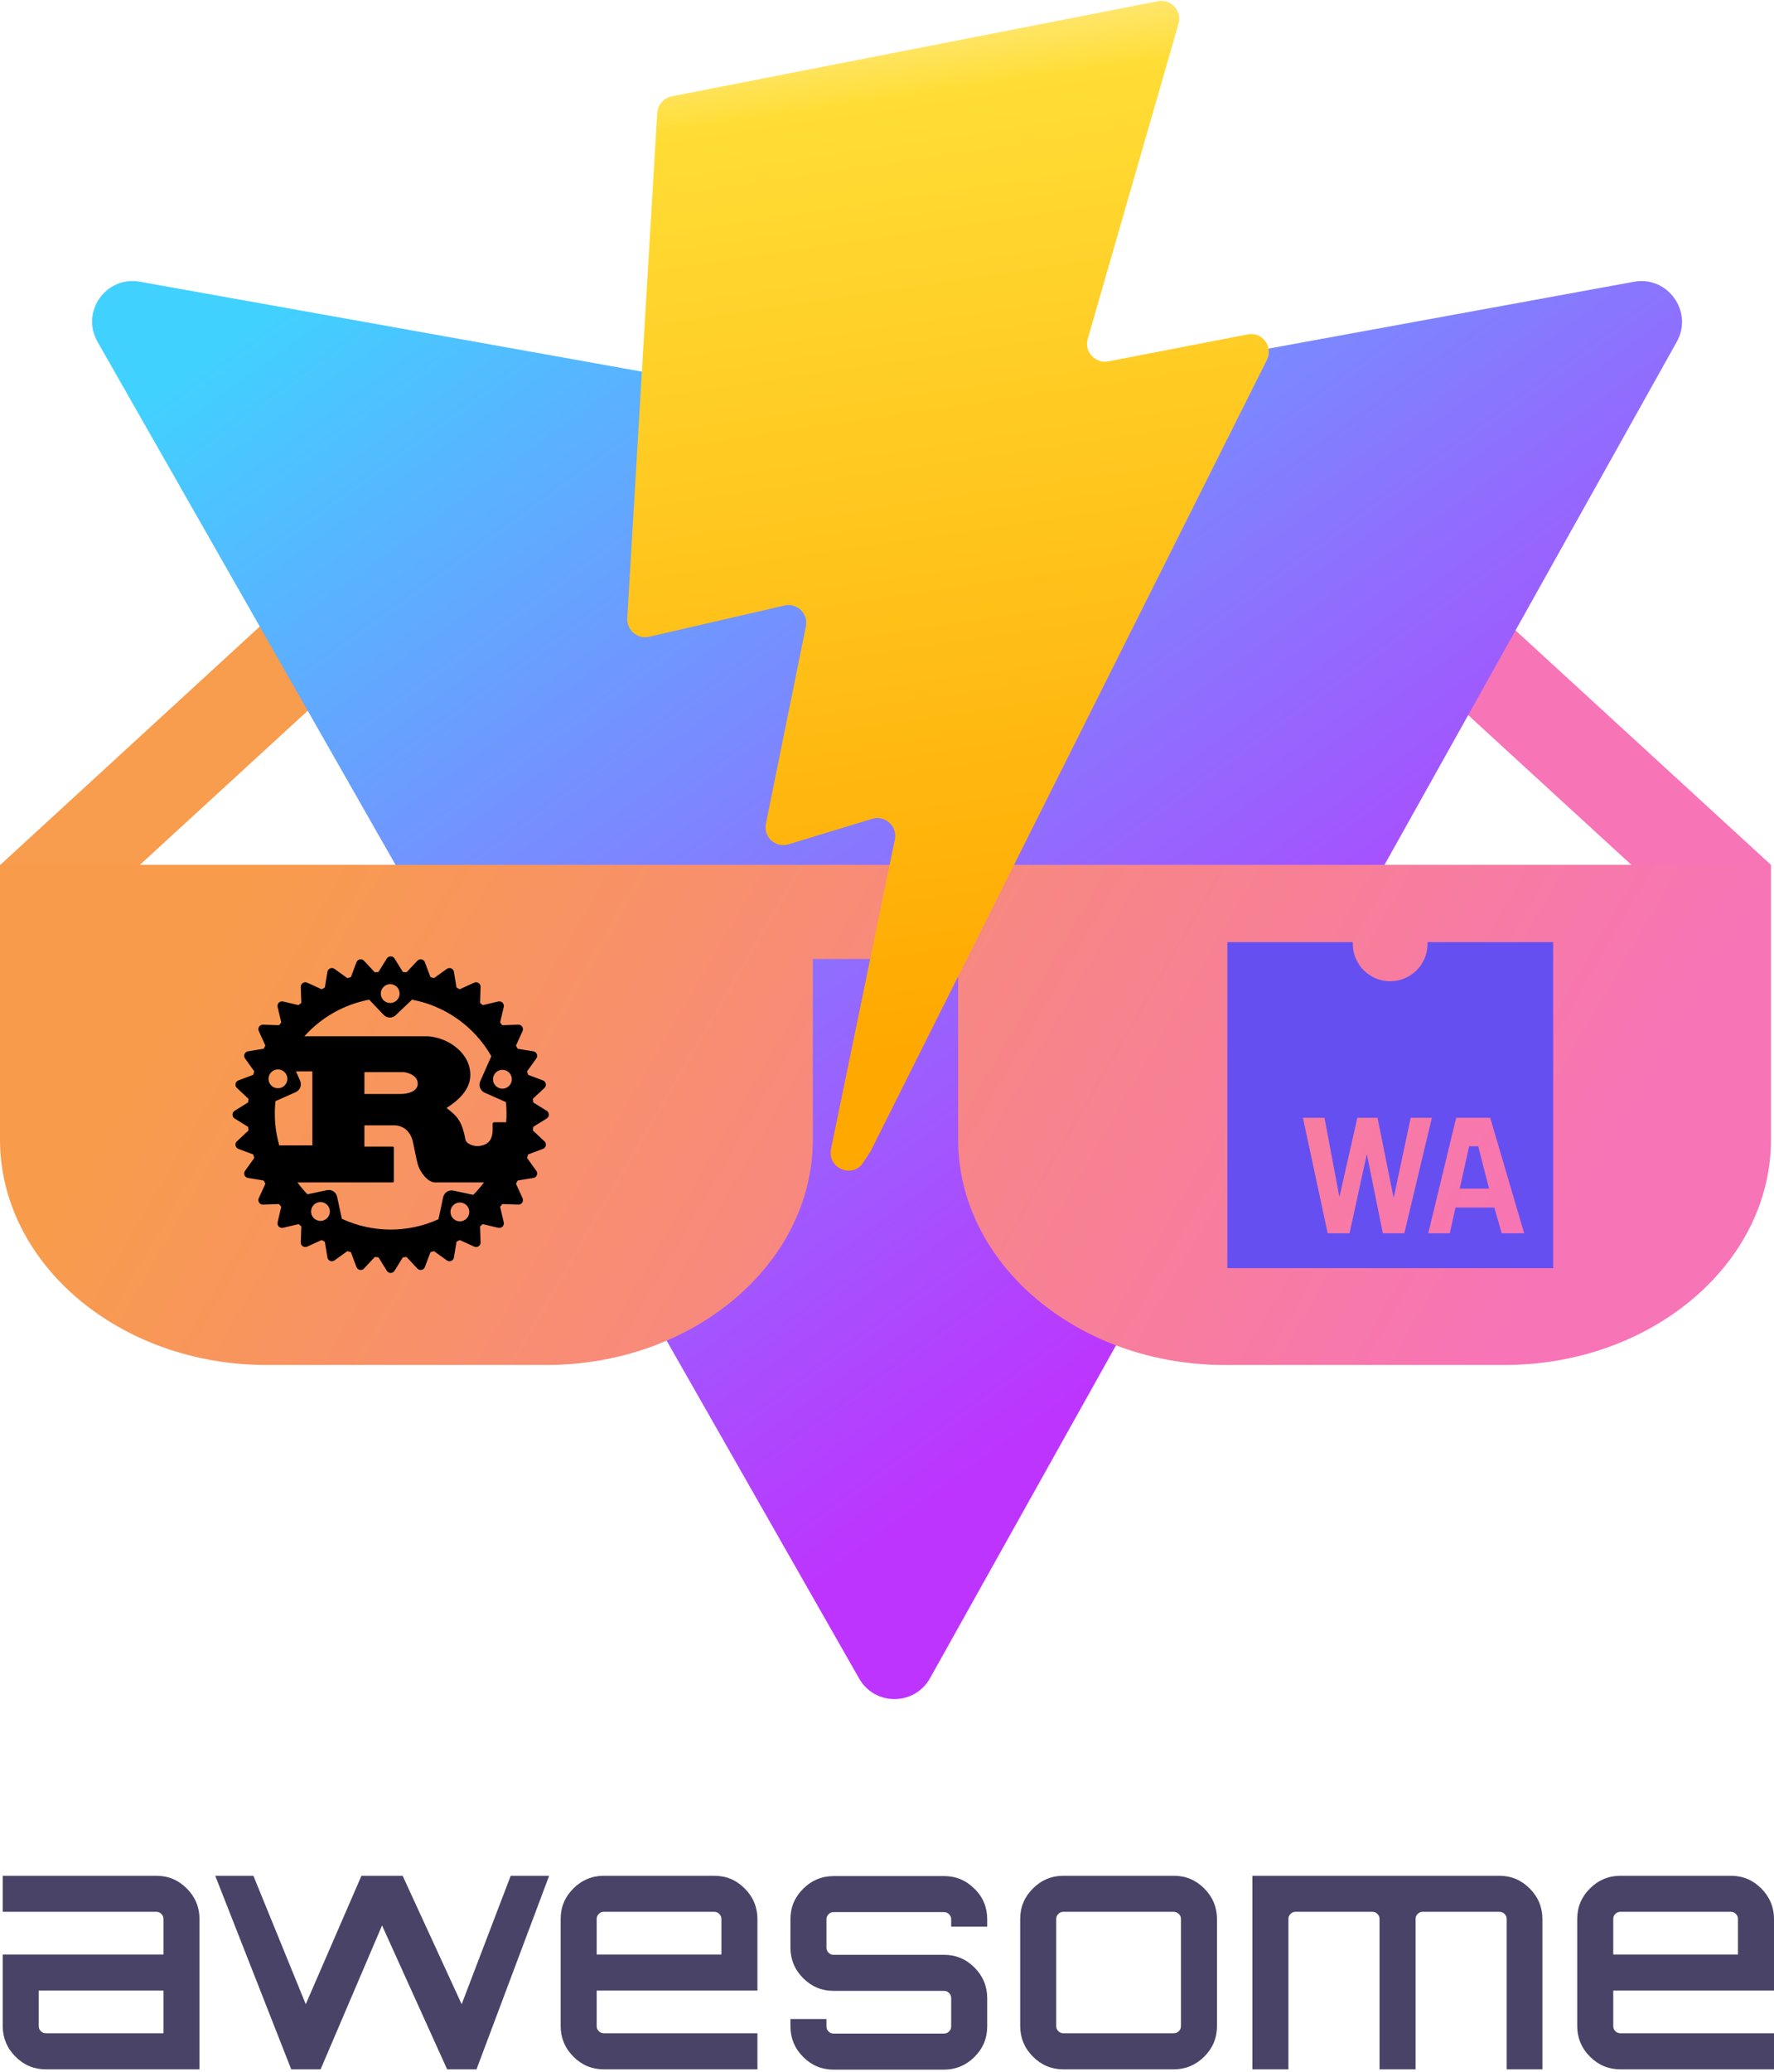 <?xml version="1.0" encoding="UTF-8"?>
<svg width="586px" height="684px" viewBox="0 0 586 684" version="1.1" xmlns="http://www.w3.org/2000/svg" xmlns:xlink="http://www.w3.org/1999/xlink">
    <title>awesome-rsw</title>
    <defs>
        <linearGradient x1="24.963%" y1="-9.296%" x2="83.436%" y2="61.48%" id="linearGradient-1">
            <stop stop-color="#41D1FF" offset="0%"></stop>
            <stop stop-color="#BD34FE" offset="100%"></stop>
        </linearGradient>
        <linearGradient x1="7.687%" y1="42.259%" x2="90.67%" y2="55.781%" id="linearGradient-2">
            <stop stop-color="#F89C4B" offset="1.614687e-05%"></stop>
            <stop stop-color="#F774B6" offset="100%"></stop>
        </linearGradient>
        <linearGradient x1="12.495%" y1="49.956%" x2="87.495%" y2="50.044%" id="linearGradient-3">
            <stop stop-color="#F89C4B" offset="1.614687e-05%"></stop>
            <stop stop-color="#F774B6" offset="100%"></stop>
        </linearGradient>
        <linearGradient x1="46.789%" y1="1.331%" x2="53.734%" y2="88.137%" id="linearGradient-4">
            <stop stop-color="#FFEA83" offset="0%"></stop>
            <stop stop-color="#FFDD35" offset="8.333%"></stop>
            <stop stop-color="#FFA800" offset="100%"></stop>
        </linearGradient>
    </defs>
    <g id="Page-1" stroke="none" stroke-width="1" fill="none" fill-rule="evenodd">
        <g id="awesome-rsw" fill-rule="nonzero">
            <g id="vite-logo">
                <g id="Group" transform="translate(0, 147)">
                    <polyline id="Path" fill="#F89C4D" points="46.2 138.5 171.2 23.8 150.1 0.8 0.1 138.5 0 138.5"></polyline>
                    <polyline id="Path" fill="#F774B6" points="585 138.5 585 138.5 435 0.9 413.9 23.9 538.9 138.5"></polyline>
                    <line x1="404.5" y1="303.6" x2="497" y2="303.6" id="Path" fill="#F774B6"></line>
                    <line x1="268.5" y1="169.6" x2="316.5" y2="169.6" id="Path" fill="#F774B6"></line>
                    <line x1="88" y1="303.6" x2="180.5" y2="303.6" id="Path" fill="#F774B6"></line>
                </g>
                <path d="M553.9,112.8 L307.2,554 C302.1,563.1 289,563.2 283.8,554.1 L32.2,112.8 C26.6,102.9 35,91 46.2,93 L293.2,137.2 C294.8,137.5 296.4,137.5 298,137.2 L539.8,93 C550.9,91 559.4,102.9 553.9,112.8 Z" id="Path" fill="url(#linearGradient-1)"></path>
                <g id="Path" transform="translate(0, 284.485)">
                    <path d="M0.1,1 L0,1 L0,91.7 C0,132.7 39.5,166.1 88,166.1 L180.5,166.1 C229,166.1 268.5,132.7 268.5,91.7 L268.5,32.1 L316.5,32.1 L316.5,91.7 C316.5,132.7 356,166.1 404.5,166.1 L497,166.1 C545.5,166.1 585,132.7 585,91.7 L585,1 L585,1" fill="url(#linearGradient-2)"></path>
                    <line x1="538.9" y1="1" x2="46.2" y2="1" fill="url(#linearGradient-3)"></line>
                </g>
                <path d="M382.5,0.4 L221.9,31.8 C219.3,32.3 217.3,34.6 217.1,37.2 L207.2,204.1 C207,208 210.6,211.1 214.4,210.2 L259.1,199.9 C263.3,198.9 267.1,202.6 266.2,206.8 L253,271.9 C252.1,276.3 256.2,280 260.5,278.7 L288.1,270.3 C292.4,269 296.5,272.8 295.6,277.1 L274.5,379.3 C273.2,385.7 281.7,389.2 285.2,383.7 L287.6,380 L418.5,118.8 C420.7,114.4 416.9,109.4 412.1,110.4 L366.1,119.3 C361.8,120.1 358.1,116.1 359.3,111.9 L389.3,7.8 C390.5,3.6 386.8,-0.5 382.5,0.4 Z" id="Path" fill="url(#linearGradient-4)"></path>
                <path d="M51.6,619.2 C55.6,619.2 58.9,620.6 61.7,623.4 C64.5,626.2 65.9,629.6 65.9,633.5 L65.9,683.1 L15.2,683.1 C11.2,683.1 7.9,681.7 5.1,678.9 C2.3,676.1 0.9,672.7 0.9,668.8 L0.9,645.2 L54,645.2 L54,633.5 C54,632.8 53.8,632.3 53.3,631.8 C52.8,631.3 52.3,631.1 51.6,631.1 L0.9,631.1 L0.9,619.2 L51.6,619.2 L51.6,619.2 Z M54,671.2 L54,657.1 L12.8,657.1 L12.8,668.8 C12.8,669.5 13,670 13.5,670.5 C14,671 14.5,671.2 15.2,671.2 L54,671.2 L54,671.2 Z M168.7,619.2 L181.4,619.2 L157.4,683.1 L147.7,683.1 L126.2,635.6 L105.9,683.1 L105.7,683 L105.8,683.1 L96.2,683.1 L71.1,619.2 L83.7,619.2 L101,661.6 L119.4,619.2 L133,619.2 L152.5,661.6 L168.7,619.2 Z M235.9,619.2 C239.9,619.2 243.2,620.6 246,623.4 C248.8,626.2 250.2,629.6 250.2,633.5 L250.2,657.1 L197.1,657.1 L197.1,668.8 C197.1,669.5 197.3,670 197.8,670.5 C198.3,671 198.8,671.2 199.5,671.2 L250.2,671.2 L250.2,683.1 L199.5,683.1 C195.5,683.1 192.2,681.7 189.4,678.9 C186.6,676.1 185.2,672.7 185.2,668.8 L185.2,633.5 C185.2,629.5 186.6,626.2 189.4,623.4 C192.2,620.6 195.6,619.2 199.5,619.2 L235.9,619.2 L235.9,619.2 Z M197.1,645.2 L238.3,645.2 L238.3,633.5 C238.3,632.8 238.1,632.3 237.6,631.8 C237.1,631.3 236.6,631.1 235.9,631.1 L199.5,631.1 C198.8,631.1 198.3,631.3 197.8,631.8 C197.3,632.3 197.1,632.8 197.1,633.5 L197.1,645.2 L197.1,645.2 Z M326.1,633.6 L326.1,636 L314.2,636 L314.2,633.6 C314.2,632.9 314,632.4 313.5,631.9 C313,631.4 312.5,631.2 311.8,631.2 L275.4,631.2 C274.7,631.2 274.2,631.4 273.7,631.9 C273.2,632.4 273,632.9 273,633.6 L273,642.9 C273,643.6 273.2,644.1 273.7,644.6 C274.2,645.1 274.7,645.3 275.4,645.3 L311.8,645.3 C315.8,645.3 319.1,646.7 321.9,649.5 C324.7,652.3 326.1,655.7 326.1,659.6 L326.1,668.9 C326.1,672.9 324.7,676.2 321.9,679 C319.1,681.8 315.7,683.2 311.8,683.2 L275.4,683.2 C271.4,683.2 268.1,681.8 265.3,679 C262.5,676.2 261.1,672.8 261.1,668.9 L261.1,666.5 L273,666.5 L273,668.9 C273,669.6 273.2,670.1 273.7,670.6 C274.2,671.1 274.7,671.3 275.4,671.3 L311.8,671.3 C312.5,671.3 313,671.1 313.5,670.6 C314,670.1 314.2,669.6 314.2,668.9 L314.2,659.6 C314.2,658.9 314,658.4 313.5,657.9 C313,657.4 312.5,657.2 311.8,657.2 L275.4,657.2 C271.4,657.2 268.1,655.8 265.3,653 C262.5,650.2 261.1,646.8 261.1,642.9 L261.1,633.6 C261.1,629.6 262.5,626.3 265.3,623.5 C268.1,620.7 271.5,619.3 275.4,619.3 L311.8,619.3 C315.8,619.3 319.1,620.7 321.9,623.5 C324.7,626.2 326.1,629.6 326.1,633.6 Z M351.3,619.2 L387.7,619.2 C391.7,619.2 395,620.6 397.8,623.4 C400.6,626.2 402,629.6 402,633.5 L402,668.8 C402,672.8 400.6,676.1 397.8,678.9 C395,681.7 391.6,683.1 387.7,683.1 L351.3,683.1 C347.3,683.1 344,681.7 341.2,678.9 C338.4,676.1 337,672.7 337,668.8 L337,633.5 C337,629.5 338.4,626.2 341.2,623.4 C344,620.6 347.4,619.2 351.3,619.2 L351.3,619.2 Z M387.7,631.1 L351.3,631.1 C350.6,631.1 350.1,631.3 349.6,631.8 C349.1,632.3 348.9,632.8 348.9,633.5 L348.9,668.8 C348.9,669.5 349.1,670 349.6,670.5 C350.1,671 350.6,671.2 351.3,671.2 L387.7,671.2 C388.4,671.2 388.9,671 389.4,670.5 C389.9,670 390.1,669.5 390.1,668.8 L390.1,633.5 C390.1,632.8 389.9,632.3 389.4,631.8 C388.9,631.4 388.4,631.1 387.7,631.1 Z M495.2,619.2 C499.2,619.2 502.5,620.6 505.3,623.4 C508.1,626.2 509.5,629.6 509.5,633.5 L509.5,683.1 L497.7,683.1 L497.7,633.5 C497.7,632.8 497.5,632.3 497,631.8 C496.5,631.3 495.9,631.1 495.2,631.1 L470,631.1 C469.3,631.1 468.8,631.3 468.3,631.8 C467.8,632.3 467.6,632.8 467.6,633.5 L467.6,683.1 L455.7,683.1 L455.7,633.5 C455.7,632.8 455.5,632.3 455,631.8 C454.5,631.3 454,631.1 453.3,631.1 L428,631.1 C427.3,631.1 426.8,631.3 426.3,631.8 C425.8,632.3 425.6,632.8 425.6,633.5 L425.6,683.1 L413.7,683.1 L413.7,619.2 L495.2,619.2 L495.2,619.2 Z M571.7,619.2 C575.7,619.2 579,620.6 581.8,623.4 C584.6,626.2 586,629.6 586,633.5 L586,657.1 L532.9,657.1 L532.9,668.8 C532.9,669.5 533.1,670 533.6,670.5 C534.1,671 534.6,671.2 535.3,671.2 L586,671.2 L586,683.1 L535.3,683.1 C531.3,683.1 528,681.7 525.2,678.9 C522.4,676.1 521,672.7 521,668.8 L521,633.5 C521,629.5 522.4,626.2 525.2,623.4 C528,620.6 531.4,619.2 535.3,619.2 L571.7,619.2 L571.7,619.2 Z M532.9,645.2 L574.1,645.2 L574.1,633.5 C574.1,632.8 573.9,632.3 573.4,631.8 C572.9,631.3 572.4,631.1 571.7,631.1 L535.3,631.1 C534.6,631.1 534.1,631.3 533.6,631.8 C533.1,632.3 532.9,632.8 532.9,633.5 L532.9,645.2 L532.9,645.2 Z" id="Shape" fill="#494368"></path>
            </g>
            <g id="wasm-log" transform="translate(405, 311)" fill="#654FF0">
                <path d="M66.55,0 C66.55,0.19 66.55,0.38 66.55,0.58 C66.55,7.395 61.025,12.92 54.21,12.92 C47.395,12.92 41.87,7.395 41.87,0.58 C41.87,0.38 41.87,0.19 41.87,0 L0.43,0 L0.43,107.62 L108.05,107.62 L108.05,0 L66.55,0 Z M51.79,96.1 L46.55,70.17 L46.46,70.17 L40.79,96.1 L33.57,96.1 L25.39,58 L32.52,58 L37.4,83.93 L37.49,83.93 L43.37,58 L50.04,58 L55.32,84.25 L55.41,84.25 L60.98,58 L67.98,58 L58.89,96.1 L51.79,96.1 Z M91.05,96.1 L88.62,87.62 L75.79,87.62 L73.92,96.1 L66.79,96.1 L76.01,58 L87.26,58 L98.47,96.1 L91.05,96.1 Z" id="Shape"></path>
                <polygon id="Path" points="80.3 67.39 77.19 81.37 86.87 81.37 83.3 67.39"></polygon>
            </g>
            <g id="rust-logo" transform="translate(78, 317)" fill="#000000">
                <path d="M55.36,94.74 L55.901,95.319 C55.583,95.354 55.265,95.385 54.946,95.412 L51.05,101.7 L47.156,95.413 C46.837,95.385 46.518,95.354 46.2,95.32 L46.74,94.74 L47.156,95.413 C48.44,95.523 49.738,95.58 51.05,95.58 C52.363,95.58 53.662,95.523 54.946,95.412 L55.36,94.74 Z M63.82,93.06 L64.47,93.527 C64.162,93.624 63.852,93.718 63.541,93.808 L60.95,100.72 L55.901,95.319 C58.522,95.036 61.076,94.526 63.541,93.808 L63.82,93.06 Z M38.28,93.06 L38.56,93.809 C41.025,94.526 43.579,95.036 46.2,95.32 L41.15,100.72 L38.56,93.809 C38.249,93.718 37.939,93.624 37.631,93.527 L38.28,93.06 Z M71.79,89.75 L72.522,90.085 C72.237,90.242 71.949,90.396 71.66,90.546 L70.47,97.84 L64.47,93.527 C66.969,92.74 69.373,91.739 71.66,90.546 L71.79,89.75 Z M30.31,89.75 L30.44,90.546 C32.727,91.74 35.132,92.74 37.631,93.527 L31.63,97.84 L30.44,90.546 C30.151,90.396 29.863,90.242 29.578,90.085 L30.31,89.75 Z M78.96,84.96 L79.734,85.143 C79.487,85.35 79.239,85.554 78.989,85.755 L79.25,93.15 L72.522,90.085 C74.807,88.829 76.97,87.378 78.989,85.755 L78.96,84.96 Z M23.14,84.96 L23.111,85.755 C25.13,87.378 27.293,88.829 29.578,90.085 L22.85,93.15 L23.111,85.755 C22.861,85.554 22.613,85.35 22.366,85.143 L23.14,84.96 Z M85.06,78.86 L85.855,78.889 C85.654,79.139 85.45,79.387 85.243,79.634 L86.94,86.84 L79.734,85.143 C81.726,83.47 83.57,81.626 85.243,79.634 L85.06,78.86 Z M17.04,78.86 L16.858,79.635 C18.53,81.627 20.374,83.47 22.366,85.143 L15.16,86.84 L16.858,79.635 C16.651,79.388 16.446,79.139 16.245,78.889 L17.04,78.86 Z M93.25,22.75 L90.185,29.478 C90.342,29.764 90.496,30.051 90.647,30.341 L97.94,31.53 L93.627,37.531 C93.724,37.839 93.818,38.149 93.909,38.46 L100.82,41.05 L95.42,46.1 C95.454,46.418 95.485,46.737 95.513,47.056 L101.8,50.95 L95.512,54.846 C95.485,55.165 95.454,55.483 95.419,55.801 L100.82,60.85 L93.908,63.441 C93.818,63.752 93.724,64.062 93.627,64.37 L97.94,70.37 L90.646,71.56 C90.496,71.849 90.342,72.137 90.185,72.422 L93.25,79.15 L85.855,78.889 C87.478,76.87 88.929,74.707 90.185,72.422 L89.85,71.69 L90.646,71.56 C91.839,69.273 92.84,66.869 93.627,64.37 L93.16,63.72 L93.908,63.441 C94.626,60.976 95.136,58.422 95.419,55.801 L94.84,55.26 L95.512,54.846 C95.623,53.562 95.68,52.263 95.68,50.95 C95.68,49.638 95.623,48.34 95.513,47.056 L94.84,46.64 L95.42,46.1 C95.136,43.479 94.626,40.925 93.909,38.46 L93.16,38.18 L93.627,37.531 C92.841,35.032 91.84,32.628 90.647,30.341 L89.85,30.21 L90.185,29.478 C88.929,27.194 87.479,25.031 85.856,23.012 L93.25,22.75 Z M8.85,22.75 L16.245,23.011 C14.622,25.03 13.172,27.193 11.916,29.477 L12.25,30.21 L11.454,30.34 C10.261,32.627 9.26,35.031 8.473,37.53 L8.94,38.18 L8.191,38.46 C7.474,40.925 6.964,43.478 6.681,46.099 L7.26,46.64 L6.587,47.056 C6.477,48.34 6.42,49.638 6.42,50.95 C6.42,52.262 6.477,53.561 6.588,54.845 L7.26,55.26 L6.681,55.802 C6.964,58.423 7.474,60.976 8.192,63.441 L8.94,63.72 L8.473,64.371 C9.26,66.87 10.261,69.273 11.454,71.56 L12.25,71.69 L11.916,72.423 C13.172,74.707 14.622,76.87 16.245,78.889 L8.85,79.15 L11.916,72.423 C11.759,72.137 11.605,71.85 11.454,71.56 L4.16,70.37 L8.473,64.371 C8.376,64.063 8.282,63.753 8.192,63.441 L1.28,60.85 L6.681,55.802 C6.646,55.484 6.615,55.165 6.588,54.845 L0.3,50.95 L6.587,47.056 C6.615,46.736 6.646,46.417 6.681,46.099 L1.28,41.05 L8.191,38.46 C8.282,38.148 8.376,37.838 8.473,37.53 L4.16,31.53 L11.454,30.34 C11.605,30.05 11.759,29.763 11.916,29.477 L8.85,22.75 Z M86.94,15.06 L85.243,22.266 C85.45,22.513 85.655,22.762 85.856,23.012 L85.06,23.04 L85.243,22.266 C83.57,20.274 81.727,18.43 79.735,16.758 L86.94,15.06 Z M15.16,15.06 L22.365,16.758 C20.374,18.43 18.53,20.274 16.858,22.265 L17.04,23.04 L16.245,23.011 C16.446,22.761 16.651,22.512 16.858,22.265 L15.16,15.06 Z M79.25,8.75 L78.989,16.145 C79.239,16.346 79.488,16.551 79.735,16.758 L78.96,16.94 L78.989,16.145 C76.97,14.522 74.807,13.072 72.523,11.816 L79.25,8.75 Z M22.85,8.75 L29.577,11.816 C27.293,13.072 25.131,14.522 23.112,16.144 L23.14,16.94 L22.365,16.758 C22.612,16.55 22.861,16.346 23.112,16.144 L22.85,8.75 Z M70.47,4.06 L71.66,11.354 C71.95,11.505 72.237,11.659 72.523,11.816 L71.79,12.15 L71.66,11.354 C69.373,10.161 66.97,9.16 64.471,8.373 L70.47,4.06 Z M31.63,4.06 L37.63,8.373 C35.131,9.16 32.728,10.16 30.441,11.353 L30.31,12.15 L29.577,11.816 C29.863,11.658 30.151,11.504 30.441,11.353 L31.63,4.06 Z M60.95,1.18 L63.541,8.092 C63.853,8.182 64.163,8.276 64.471,8.373 L63.82,8.84 L63.541,8.092 C61.076,7.374 58.523,6.864 55.902,6.581 L60.95,1.18 Z M41.15,1.18 L46.199,6.581 C43.578,6.864 41.025,7.374 38.56,8.091 L38.28,8.84 L37.63,8.373 C37.938,8.276 38.248,8.182 38.56,8.091 L41.15,1.18 Z M51.05,0.2 L54.945,6.488 C55.265,6.515 55.584,6.546 55.902,6.581 L55.36,7.16 L54.945,6.488 C53.661,6.377 52.362,6.32 51.05,6.32 C49.738,6.32 48.44,6.377 47.156,6.487 L46.74,7.16 L46.199,6.581 C46.517,6.546 46.836,6.515 47.156,6.487 L51.05,0.2 Z" id="Shape" stroke="#000000" stroke-width="3" stroke-linecap="round" stroke-linejoin="round"></path>
                <path d="M51.05,3.68 C24.99,3.68 3.78,24.9 3.78,50.95 C3.78,77 25,98.22 51.05,98.22 C77.1,98.22 98.32,77 98.32,50.95 C98.32,24.9 77.1,3.68 51.05,3.68 L51.05,3.68 Z M50.98,7.88 C52.661,7.924 54.001,9.303 54,10.99 C54,12.708 52.608,14.1 50.89,14.1 C49.172,14.1 47.78,12.708 47.78,10.99 C47.78,10.149 48.12,9.344 48.722,8.758 C49.325,8.173 50.14,7.856 50.98,7.88 Z M58.1,13 C69.15,15.07 78.731,21.894 84.3,31.66 L80.63,39.94 C80,41.37 80.65,43.05 82.07,43.69 L89.13,46.82 C89.349,49.027 89.376,51.249 89.21,53.46 L85.28,53.46 C84.89,53.46 84.73,53.72 84.73,54.1 L84.73,55.9 C84.73,60.14 82.34,61.07 80.24,61.3 C78.24,61.53 76.03,60.46 75.75,59.24 C74.57,52.61 72.61,51.2 69.51,48.75 C73.36,46.31 77.36,42.7 77.36,37.88 C77.36,32.67 73.79,29.39 71.36,27.78 C67.94,25.53 64.16,25.08 63.14,25.08 L22.54,25.08 C28.154,18.808 35.679,14.563 43.95,13 L48.74,18.02 C49.82,19.15 51.61,19.2 52.74,18.11 L58.1,13 Z M13.9,36.02 C15.582,36.069 16.921,37.447 16.92,39.13 C16.92,40.848 15.528,42.24 13.81,42.24 C12.092,42.24 10.7,40.848 10.7,39.13 C10.7,38.289 11.04,37.484 11.642,36.898 C12.245,36.313 13.06,35.996 13.9,36.02 L13.9,36.02 Z M88.05,36.16 C89.732,36.209 91.071,37.587 91.07,39.27 C91.07,40.988 89.678,42.38 87.96,42.38 C86.242,42.38 84.85,40.988 84.85,39.27 C84.85,38.429 85.19,37.624 85.792,37.038 C86.395,36.453 87.21,36.136 88.05,36.16 Z M19.76,36.66 L25.18,36.66 L25.18,61.1 L14.24,61.1 C12.889,56.355 12.468,51.394 13,46.49 L19.7,43.51 C21.13,42.87 21.78,41.2 21.14,39.77 L19.76,36.66 Z M42.38,36.92 L55.29,36.92 C55.96,36.92 60,37.69 60,40.72 C60,43.23 56.9,44.13 54.35,44.13 L42.37,44.13 L42.38,36.92 Z M42.38,54.48 L52.27,54.48 C53.17,54.48 57.1,54.74 58.35,59.76 C58.74,61.3 59.61,66.32 60.2,67.93 C60.79,69.73 63.18,73.33 65.73,73.33 L81.87,73.33 C80.788,74.779 79.605,76.149 78.33,77.43 L71.76,76.02 C70.23,75.69 68.72,76.67 68.39,78.2 L66.83,85.48 C56.679,90.078 45.027,90.024 34.92,85.33 L33.36,78.05 C33.03,76.52 31.53,75.54 30,75.87 L23.57,77.25 C22.377,76.019 21.268,74.71 20.25,73.33 L51.52,73.33 C51.87,73.33 52.11,73.27 52.11,72.94 L52.11,61.88 C52.11,61.56 51.87,61.49 51.52,61.49 L42.37,61.49 L42.38,54.48 Z M27.95,79.81 C29.632,79.859 30.971,81.237 30.97,82.92 C30.97,84.638 29.578,86.03 27.86,86.03 C26.142,86.03 24.75,84.638 24.75,82.92 C24.75,82.079 25.09,81.274 25.692,80.688 C26.295,80.103 27.11,79.786 27.95,79.81 Z M74,79.95 C75.682,79.999 77.021,81.377 77.02,83.06 C77.02,84.778 75.628,86.17 73.91,86.17 C72.192,86.17 70.8,84.778 70.8,83.06 C70.8,82.219 71.14,81.414 71.742,80.828 C72.345,80.243 73.16,79.926 74,79.95 L74,79.95 Z" id="Shape"></path>
            </g>
        </g>
    </g>
</svg>